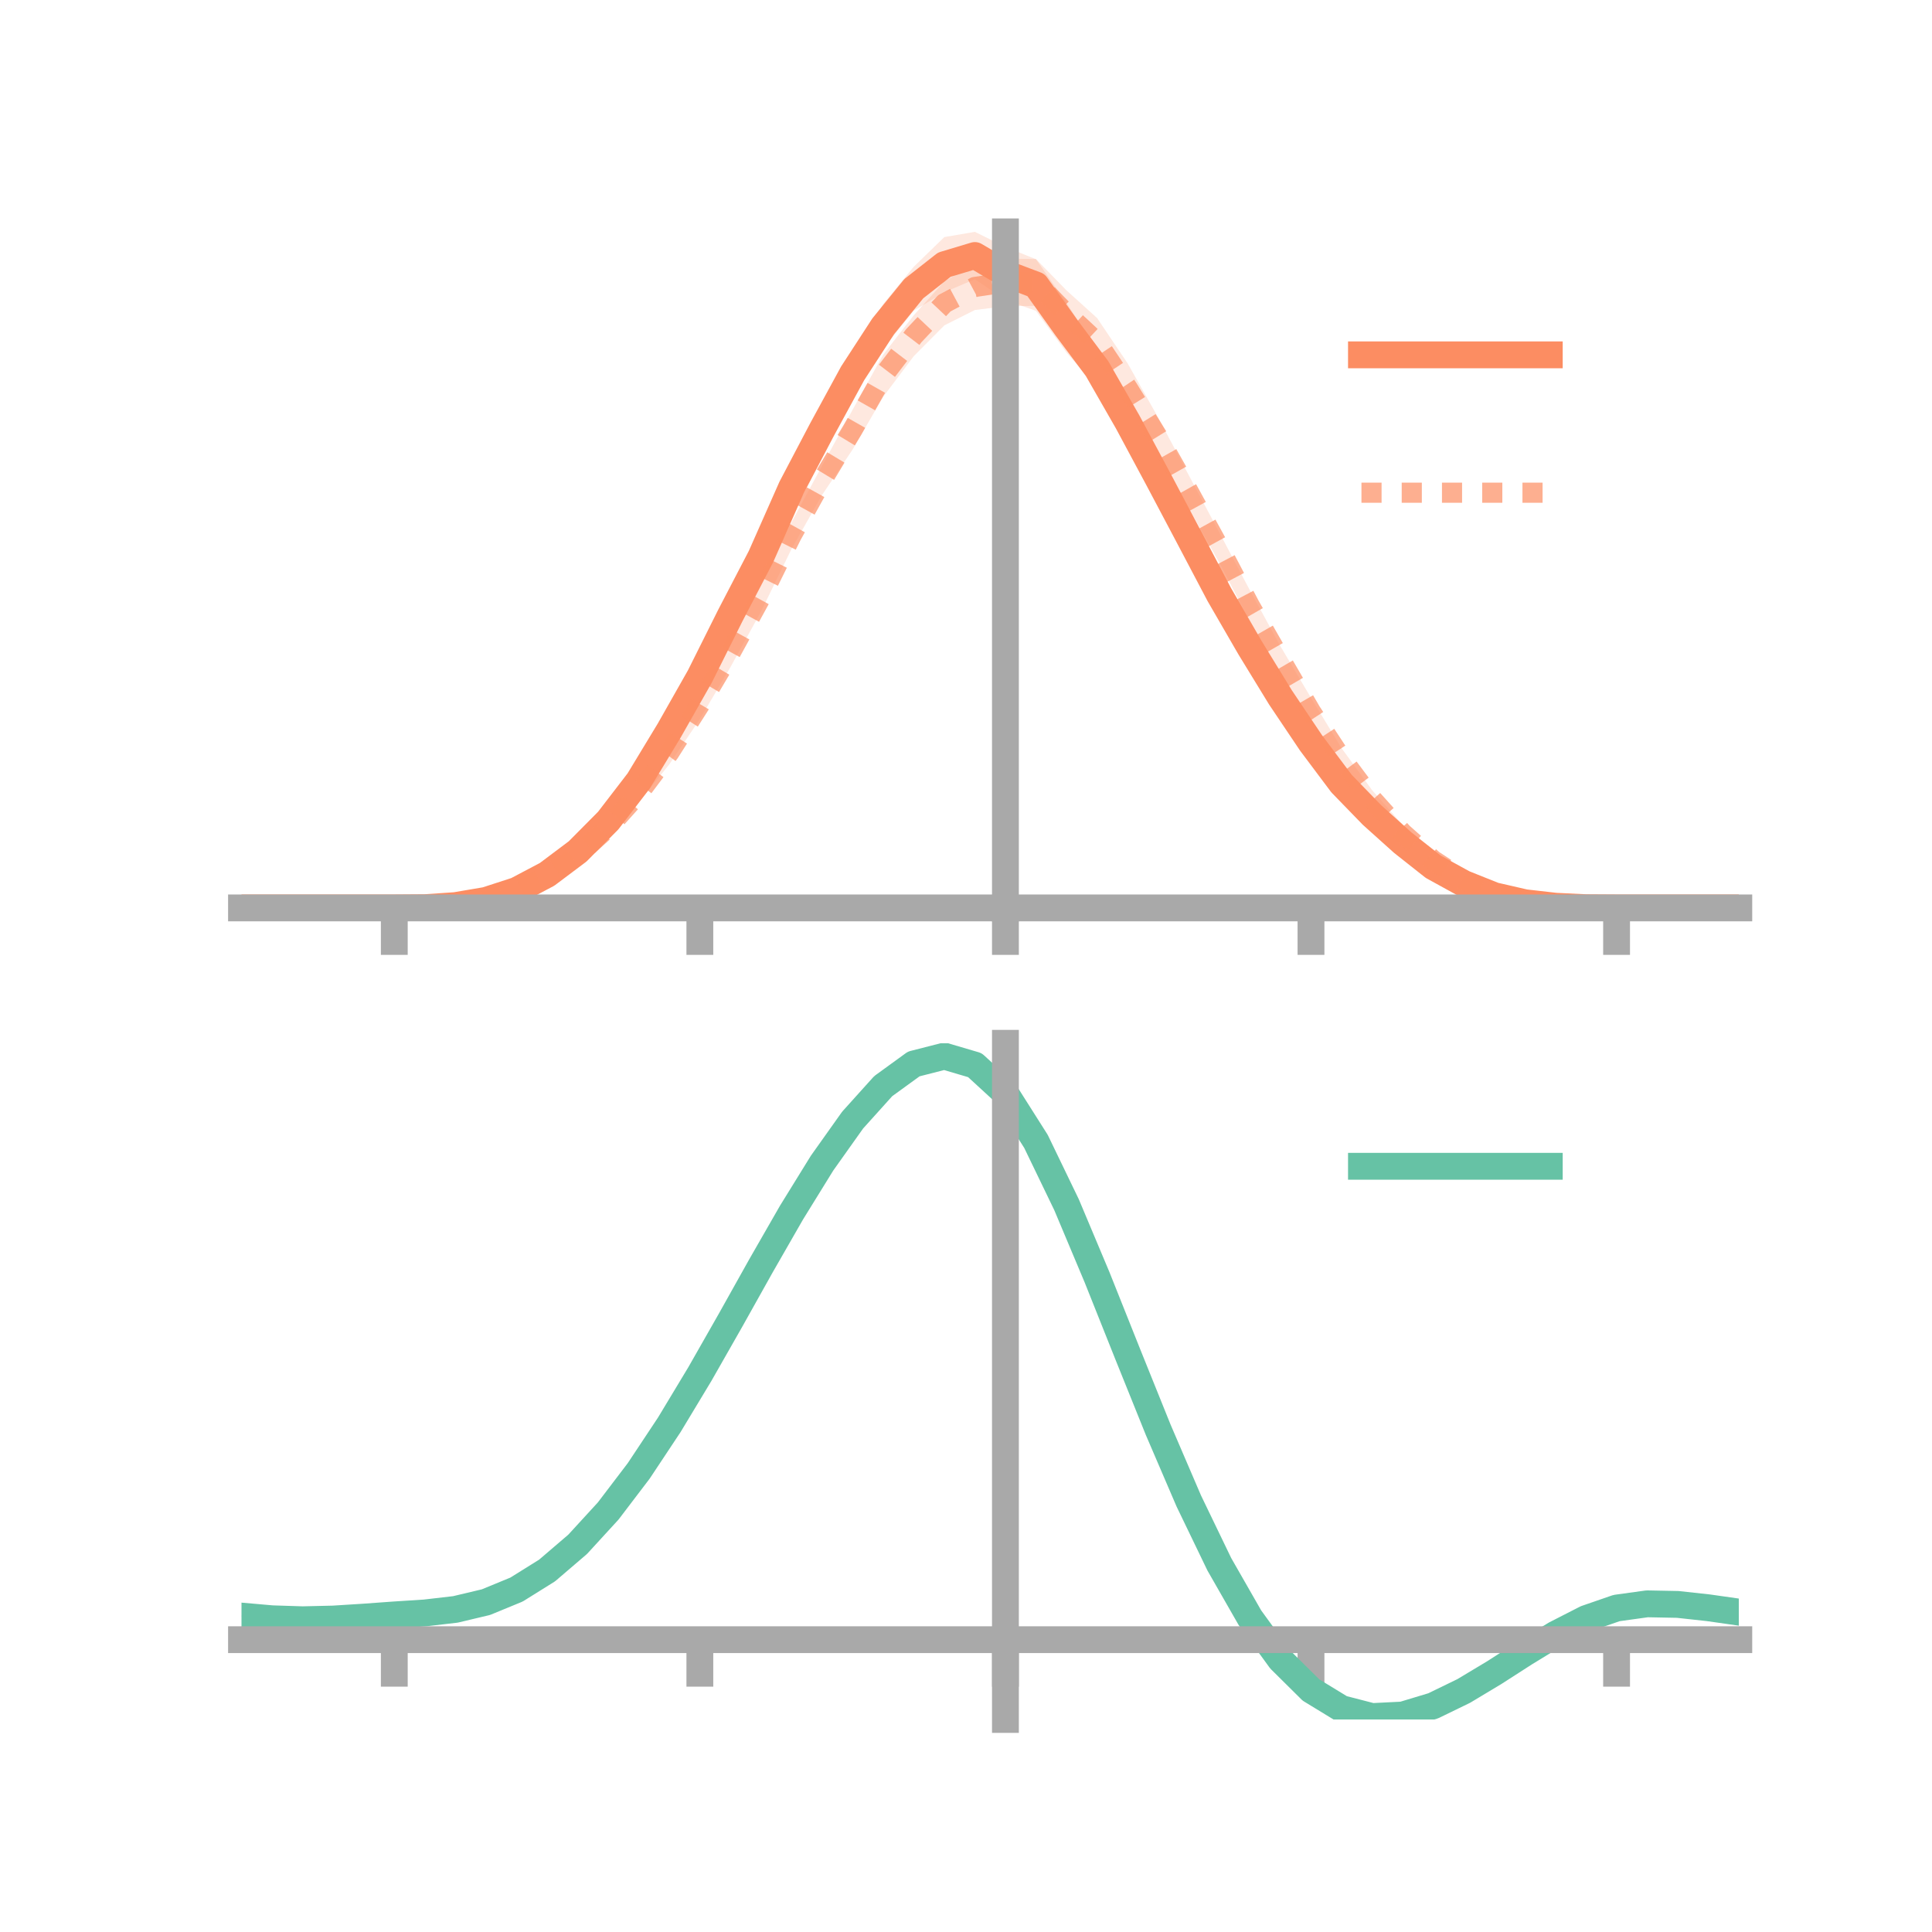 <?xml version="1.0" encoding="utf-8" standalone="no"?>
<!DOCTYPE svg PUBLIC "-//W3C//DTD SVG 1.1//EN"
  "http://www.w3.org/Graphics/SVG/1.1/DTD/svg11.dtd">
<!-- Created with matplotlib (https://matplotlib.org/) -->
<svg height="144pt" version="1.1" viewBox="0 0 144 144" width="144pt" xmlns="http://www.w3.org/2000/svg" xmlns:xlink="http://www.w3.org/1999/xlink">
 <defs>
  <style type="text/css">*{stroke-linecap:butt;stroke-linejoin:round;}</style>
 </defs>
 <g id="figure_1">
  <g id="patch_1">
   <path d="M 0 144 
L 144 144 
L 144 0 
L 0 0 
z
" style="fill:none;"/>
  </g>
  <g id="axes_1">
   <g id="patch_2">
    <path d="M 18 67.68 
L 129.6 67.68 
L 129.6 17.28 
L 18 17.28 
z
" style="fill:none;"/>
   </g>
   <g id="PolyCollection_1">
    <path clip-path="url(#p349c1aecb4)" d="M 18 67.669 
L 18 67.669 
L 20.278 67.669 
L 22.555 67.669 
L 24.833 67.669 
L 27.11 67.669 
L 29.388 67.669 
L 31.665 67.632 
L 33.943 67.423 
L 36.22 66.976 
L 38.498 66.089 
L 40.776 64.819 
L 43.053 62.942 
L 45.331 60.468 
L 47.608 57.454 
L 49.886 53.646 
L 52.163 49.504 
L 54.441 44.77 
L 56.718 40.042 
L 58.996 34.804 
L 61.273 30.4 
L 63.551 26.273 
L 65.829 22.664 
L 68.106 19.883 
L 70.384 17.671 
L 72.661 17.28 
L 74.939 18.407 
L 77.216 19.322 
L 79.494 22.579 
L 81.771 26.101 
L 84.049 29.883 
L 86.327 34.276 
L 88.604 38.745 
L 90.882 43.445 
L 93.159 47.197 
L 95.437 51.013 
L 97.714 54.584 
L 99.992 57.766 
L 102.269 60.185 
L 104.547 62.3 
L 106.824 64.184 
L 109.102 65.545 
L 111.38 66.585 
L 113.657 67.155 
L 115.935 67.469 
L 118.212 67.631 
L 120.49 67.669 
L 122.767 67.669 
L 125.045 67.669 
L 127.322 67.669 
L 129.6 67.669 
L 129.6 67.669 
L 129.6 67.669 
L 127.322 67.669 
L 125.045 67.669 
L 122.767 67.669 
L 120.49 67.669 
L 118.212 67.68 
L 115.935 67.619 
L 113.657 67.413 
L 111.38 66.936 
L 109.102 66.159 
L 106.824 65.016 
L 104.547 63.3 
L 102.269 61.322 
L 99.992 59.049 
L 97.714 56.15 
L 95.437 52.942 
L 93.159 49.315 
L 90.882 45.195 
L 88.604 41.248 
L 86.327 37.112 
L 84.049 33.014 
L 81.771 28.854 
L 79.494 26.287 
L 77.216 23.17 
L 74.939 22.36 
L 72.661 20.809 
L 70.384 21.786 
L 68.106 23.155 
L 65.829 25.979 
L 63.551 29.381 
L 61.273 33.621 
L 58.996 37.879 
L 56.718 42.933 
L 54.441 46.953 
L 52.163 51.34 
L 49.886 55.231 
L 47.608 58.945 
L 45.331 61.858 
L 43.053 63.976 
L 40.776 65.519 
L 38.498 66.652 
L 36.22 67.246 
L 33.943 67.573 
L 31.665 67.673 
L 29.388 67.669 
L 27.11 67.669 
L 24.833 67.669 
L 22.555 67.669 
L 20.278 67.669 
L 18 67.669 
z
" style="fill:#fc8d62;fill-opacity:0.2;"/>
   </g>
   <g id="PolyCollection_2">
    <path clip-path="url(#p349c1aecb4)" d="M 18 67.669 
L 18 67.669 
L 20.278 67.669 
L 22.555 67.669 
L 24.833 67.669 
L 27.11 67.669 
L 29.388 67.669 
L 31.665 67.597 
L 33.943 67.411 
L 36.22 67 
L 38.498 66.153 
L 40.776 64.942 
L 43.053 63.32 
L 45.331 61.183 
L 47.608 58.463 
L 49.886 55.219 
L 52.163 51.45 
L 54.441 47.621 
L 56.718 43.458 
L 58.996 38.923 
L 61.273 34.714 
L 63.551 30.535 
L 65.829 26.432 
L 68.106 23.501 
L 70.384 20.966 
L 72.661 19.669 
L 74.939 19.278 
L 77.216 19.309 
L 79.494 21.648 
L 81.771 23.705 
L 84.049 27.086 
L 86.327 31.13 
L 88.604 35.422 
L 90.882 39.689 
L 93.159 43.997 
L 95.437 48.168 
L 97.714 52.012 
L 99.992 55.762 
L 102.269 58.894 
L 104.547 61.486 
L 106.824 63.692 
L 109.102 65.292 
L 111.38 66.401 
L 113.657 67.095 
L 115.935 67.476 
L 118.212 67.635 
L 120.49 67.669 
L 122.767 67.669 
L 125.045 67.669 
L 127.322 67.669 
L 129.6 67.669 
L 129.6 67.669 
L 129.6 67.669 
L 127.322 67.669 
L 125.045 67.669 
L 122.767 67.669 
L 120.49 67.669 
L 118.212 67.676 
L 115.935 67.619 
L 113.657 67.352 
L 111.38 66.805 
L 109.102 65.904 
L 106.824 64.534 
L 104.547 62.699 
L 102.269 60.217 
L 99.992 57.267 
L 97.714 54.076 
L 95.437 50.09 
L 93.159 46.301 
L 90.882 41.948 
L 88.604 37.884 
L 86.327 34.082 
L 84.049 30.756 
L 81.771 27.305 
L 79.494 25.111 
L 77.216 22.798 
L 74.939 22.824 
L 72.661 23.107 
L 70.384 24.253 
L 68.106 26.547 
L 65.829 29.576 
L 63.551 33.5 
L 61.273 36.893 
L 58.996 40.915 
L 56.718 45.587 
L 54.441 49.73 
L 52.163 53.6 
L 49.886 56.971 
L 47.608 59.799 
L 45.331 62.153 
L 43.053 64.144 
L 40.776 65.703 
L 38.498 66.635 
L 36.22 67.287 
L 33.943 67.576 
L 31.665 67.673 
L 29.388 67.669 
L 27.11 67.669 
L 24.833 67.669 
L 22.555 67.669 
L 20.278 67.669 
L 18 67.669 
z
" style="fill:#fc8d62;fill-opacity:0.2;"/>
   </g>
   <g id="matplotlib.axis_1">
    <g id="xtick_1">
     <g id="line2d_1">
      <defs>
       <path d="M 0 0 
L 0 3.5 
" id="m56b04c48e7" style="stroke:#a9a9a9;stroke-width:2;"/>
      </defs>
      <g>
       <use style="fill:#a9a9a9;stroke:#a9a9a9;stroke-width:2;" x="29.388" xlink:href="#m56b04c48e7" y="67.669"/>
      </g>
     </g>
    </g>
    <g id="xtick_2">
     <g id="line2d_2">
      <g>
       <use style="fill:#a9a9a9;stroke:#a9a9a9;stroke-width:2;" x="52.163" xlink:href="#m56b04c48e7" y="67.669"/>
      </g>
     </g>
    </g>
    <g id="xtick_3">
     <g id="line2d_3">
      <g>
       <use style="fill:#a9a9a9;stroke:#a9a9a9;stroke-width:2;" x="74.939" xlink:href="#m56b04c48e7" y="67.669"/>
      </g>
     </g>
    </g>
    <g id="xtick_4">
     <g id="line2d_4">
      <g>
       <use style="fill:#a9a9a9;stroke:#a9a9a9;stroke-width:2;" x="97.714" xlink:href="#m56b04c48e7" y="67.669"/>
      </g>
     </g>
    </g>
    <g id="xtick_5">
     <g id="line2d_5">
      <g>
       <use style="fill:#a9a9a9;stroke:#a9a9a9;stroke-width:2;" x="120.49" xlink:href="#m56b04c48e7" y="67.669"/>
      </g>
     </g>
    </g>
   </g>
   <g id="matplotlib.axis_2"/>
   <g id="line2d_6">
    <path clip-path="url(#p349c1aecb4)" d="M 18 67.669 
L 20.278 67.669 
L 22.555 67.669 
L 24.833 67.669 
L 27.11 67.669 
L 29.388 67.669 
L 31.665 67.653 
L 33.943 67.498 
L 36.22 67.111 
L 38.498 66.371 
L 40.776 65.169 
L 43.053 63.459 
L 45.331 61.163 
L 47.608 58.2 
L 49.886 54.438 
L 52.163 50.422 
L 54.441 45.862 
L 56.718 41.488 
L 58.996 36.342 
L 61.273 32.01 
L 63.551 27.827 
L 65.829 24.322 
L 68.106 21.519 
L 70.384 19.729 
L 72.661 19.044 
L 74.939 20.384 
L 77.216 21.246 
L 79.494 24.433 
L 81.771 27.477 
L 84.049 31.449 
L 86.327 35.694 
L 88.604 39.997 
L 90.882 44.32 
L 93.159 48.256 
L 95.437 51.978 
L 97.714 55.367 
L 99.992 58.407 
L 102.269 60.753 
L 104.547 62.8 
L 106.824 64.6 
L 109.102 65.852 
L 111.38 66.761 
L 113.657 67.284 
L 115.935 67.544 
L 118.212 67.655 
L 120.49 67.669 
L 122.767 67.669 
L 125.045 67.669 
L 127.322 67.669 
L 129.6 67.669 
" style="fill:none;stroke:#fc8d62;stroke-linecap:square;stroke-width:2;"/>
   </g>
   <g id="line2d_7">
    <path clip-path="url(#p349c1aecb4)" d="M 18 67.669 
L 20.278 67.669 
L 22.555 67.669 
L 24.833 67.669 
L 27.11 67.669 
L 29.388 67.669 
L 31.665 67.635 
L 33.943 67.493 
L 36.22 67.144 
L 38.498 66.394 
L 40.776 65.323 
L 43.053 63.732 
L 45.331 61.668 
L 47.608 59.131 
L 49.886 56.095 
L 52.163 52.525 
L 54.441 48.675 
L 56.718 44.523 
L 58.996 39.919 
L 61.273 35.804 
L 63.551 32.017 
L 65.829 28.004 
L 68.106 25.024 
L 70.384 22.609 
L 72.661 21.388 
L 74.939 21.051 
L 77.216 21.054 
L 79.494 23.38 
L 81.771 25.505 
L 84.049 28.921 
L 86.327 32.606 
L 88.604 36.653 
L 90.882 40.819 
L 93.159 45.149 
L 95.437 49.129 
L 97.714 53.044 
L 99.992 56.515 
L 102.269 59.556 
L 104.547 62.093 
L 106.824 64.113 
L 109.102 65.598 
L 111.38 66.603 
L 113.657 67.224 
L 115.935 67.548 
L 118.212 67.655 
L 120.49 67.669 
L 122.767 67.669 
L 125.045 67.669 
L 127.322 67.669 
L 129.6 67.669 
" style="fill:none;stroke:#fc8d62;stroke-dasharray:1.5,1.5;stroke-dashoffset:0;stroke-opacity:0.7;stroke-width:1.5;"/>
   </g>
   <g id="patch_3">
    <path d="M 74.939 67.68 
L 74.939 17.28 
" style="fill:none;stroke:#a9a9a9;stroke-linecap:square;stroke-linejoin:miter;stroke-width:2;"/>
   </g>
   <g id="patch_4">
    <path d="M 129.6 67.68 
L 129.6 17.28 
" style="fill:none;"/>
   </g>
   <g id="patch_5">
    <path d="M 18 67.669 
L 129.6 67.669 
" style="fill:none;stroke:#a9a9a9;stroke-linecap:square;stroke-linejoin:miter;stroke-width:2;"/>
   </g>
   <g id="patch_6">
    <path d="M 18 17.28 
L 129.6 17.28 
" style="fill:none;"/>
   </g>
   <g id="legend_1">
    <g id="line2d_8">
     <path d="M 101.475 26.449 
L 115.475 26.449 
" style="fill:none;stroke:#fc8d62;stroke-linecap:square;stroke-width:2;"/>
    </g>
    <g id="line2d_9"/>
    <g id="text_1">
     <!--   -->
     <g transform="translate(121.075 28.899)scale(0.07 -0.07)">
      <defs>
       <path id="DejaVuSans-32"/>
      </defs>
      <use xlink:href="#DejaVuSans-32"/>
     </g>
    </g>
    <g id="line2d_10">
     <path d="M 101.475 36.724 
L 115.475 36.724 
" style="fill:none;stroke:#fc8d62;stroke-dasharray:1.5,1.5;stroke-dashoffset:0;stroke-opacity:0.7;stroke-width:1.5;"/>
    </g>
    <g id="line2d_11"/>
    <g id="text_2">
     <!--   -->
     <g transform="translate(121.075 39.174)scale(0.07 -0.07)">
      <use xlink:href="#DejaVuSans-32"/>
     </g>
    </g>
   </g>
  </g>
  <g id="axes_2">
   <g id="patch_7">
    <path d="M 18 128.16 
L 129.6 128.16 
L 129.6 77.76 
L 18 77.76 
z
" style="fill:none;"/>
   </g>
   <g id="PolyCollection_3">
    <path clip-path="url(#p0b27b4769f)" d="M 18 120.497 
L 18 120.41 
L 20.278 120.621 
L 22.555 120.696 
L 24.833 120.637 
L 27.11 120.486 
L 29.388 120.313 
L 31.665 120.161 
L 33.943 119.891 
L 36.22 119.345 
L 38.498 118.396 
L 40.776 116.954 
L 43.053 114.966 
L 45.331 112.425 
L 47.608 109.362 
L 49.886 105.844 
L 52.163 101.973 
L 54.441 97.878 
L 56.718 93.713 
L 58.996 89.653 
L 61.273 85.887 
L 63.551 82.614 
L 65.829 80.035 
L 68.106 78.352 
L 70.384 77.76 
L 72.661 78.443 
L 74.939 80.569 
L 77.216 84.215 
L 79.494 89.004 
L 81.771 94.502 
L 84.049 100.3 
L 86.327 106.043 
L 88.604 111.431 
L 90.882 116.23 
L 93.159 120.27 
L 95.437 123.45 
L 97.714 125.729 
L 99.992 127.13 
L 102.269 127.723 
L 104.547 127.616 
L 106.824 126.943 
L 109.102 125.855 
L 111.38 124.511 
L 113.657 123.073 
L 115.935 121.702 
L 118.212 120.55 
L 120.49 119.768 
L 122.767 119.455 
L 125.045 119.504 
L 127.322 119.763 
L 129.6 120.1 
L 129.6 120.214 
L 129.6 120.214 
L 127.322 119.903 
L 125.045 119.663 
L 122.767 119.625 
L 120.49 119.942 
L 118.212 120.733 
L 115.935 121.913 
L 113.657 123.329 
L 111.38 124.818 
L 109.102 126.212 
L 106.824 127.339 
L 104.547 128.039 
L 102.269 128.16 
L 99.992 127.578 
L 97.714 126.198 
L 95.437 123.967 
L 93.159 120.874 
L 90.882 116.958 
L 88.604 112.313 
L 86.327 107.098 
L 84.049 101.536 
L 81.771 95.914 
L 79.494 90.58 
L 77.216 85.931 
L 74.939 82.393 
L 72.661 80.335 
L 70.384 79.677 
L 68.106 80.251 
L 65.829 81.874 
L 63.551 84.354 
L 61.273 87.494 
L 58.996 91.1 
L 56.718 94.981 
L 54.441 98.956 
L 52.163 102.859 
L 49.886 106.547 
L 47.608 109.897 
L 45.331 112.817 
L 43.053 115.247 
L 40.776 117.158 
L 38.498 118.557 
L 36.22 119.485 
L 33.943 120.02 
L 31.665 120.279 
L 29.388 120.42 
L 27.11 120.577 
L 24.833 120.71 
L 22.555 120.757 
L 20.278 120.687 
L 18 120.497 
z
" style="fill:#66c2a5;fill-opacity:0.2;"/>
   </g>
   <g id="matplotlib.axis_3">
    <g id="xtick_6">
     <g id="line2d_12">
      <g>
       <use style="fill:#a9a9a9;stroke:#a9a9a9;stroke-width:2;" x="29.388" xlink:href="#m56b04c48e7" y="122.212"/>
      </g>
     </g>
    </g>
    <g id="xtick_7">
     <g id="line2d_13">
      <g>
       <use style="fill:#a9a9a9;stroke:#a9a9a9;stroke-width:2;" x="52.163" xlink:href="#m56b04c48e7" y="122.212"/>
      </g>
     </g>
    </g>
    <g id="xtick_8">
     <g id="line2d_14">
      <g>
       <use style="fill:#a9a9a9;stroke:#a9a9a9;stroke-width:2;" x="74.939" xlink:href="#m56b04c48e7" y="122.212"/>
      </g>
     </g>
    </g>
    <g id="xtick_9">
     <g id="line2d_15">
      <g>
       <use style="fill:#a9a9a9;stroke:#a9a9a9;stroke-width:2;" x="97.714" xlink:href="#m56b04c48e7" y="122.212"/>
      </g>
     </g>
    </g>
    <g id="xtick_10">
     <g id="line2d_16">
      <g>
       <use style="fill:#a9a9a9;stroke:#a9a9a9;stroke-width:2;" x="120.49" xlink:href="#m56b04c48e7" y="122.212"/>
      </g>
     </g>
    </g>
   </g>
   <g id="matplotlib.axis_4"/>
   <g id="line2d_17">
    <path clip-path="url(#p0b27b4769f)" d="M 18 120.454 
L 20.278 120.654 
L 22.555 120.727 
L 24.833 120.674 
L 27.11 120.531 
L 29.388 120.366 
L 31.665 120.22 
L 33.943 119.956 
L 36.22 119.415 
L 38.498 118.477 
L 40.776 117.056 
L 43.053 115.106 
L 45.331 112.621 
L 47.608 109.629 
L 49.886 106.195 
L 52.163 102.416 
L 54.441 98.417 
L 56.718 94.347 
L 58.996 90.377 
L 61.273 86.691 
L 63.551 83.484 
L 65.829 80.955 
L 68.106 79.302 
L 70.384 78.719 
L 72.661 79.389 
L 74.939 81.481 
L 77.216 85.073 
L 79.494 89.792 
L 81.771 95.208 
L 84.049 100.918 
L 86.327 106.571 
L 88.604 111.872 
L 90.882 116.594 
L 93.159 120.572 
L 95.437 123.708 
L 97.714 125.964 
L 99.992 127.354 
L 102.269 127.942 
L 104.547 127.828 
L 106.824 127.141 
L 109.102 126.033 
L 111.38 124.665 
L 113.657 123.201 
L 115.935 121.807 
L 118.212 120.642 
L 120.49 119.855 
L 122.767 119.54 
L 125.045 119.584 
L 127.322 119.833 
L 129.6 120.157 
" style="fill:none;stroke:#66c2a5;stroke-linecap:square;stroke-width:2;"/>
   </g>
   <g id="patch_8">
    <path d="M 74.939 128.16 
L 74.939 77.76 
" style="fill:none;stroke:#a9a9a9;stroke-linecap:square;stroke-linejoin:miter;stroke-width:2;"/>
   </g>
   <g id="patch_9">
    <path d="M 129.6 128.16 
L 129.6 77.76 
" style="fill:none;"/>
   </g>
   <g id="patch_10">
    <path d="M 18 122.212 
L 129.6 122.212 
" style="fill:none;stroke:#a9a9a9;stroke-linecap:square;stroke-linejoin:miter;stroke-width:2;"/>
   </g>
   <g id="patch_11">
    <path d="M 18 77.76 
L 129.6 77.76 
" style="fill:none;"/>
   </g>
   <g id="legend_2">
    <g id="line2d_18">
     <path d="M 101.475 86.929 
L 115.475 86.929 
" style="fill:none;stroke:#66c2a5;stroke-linecap:square;stroke-width:2;"/>
    </g>
    <g id="line2d_19"/>
    <g id="text_3">
     <!--   -->
     <g transform="translate(121.075 89.379)scale(0.07 -0.07)">
      <use xlink:href="#DejaVuSans-32"/>
     </g>
    </g>
   </g>
  </g>
 </g>
 <defs>
  <clipPath id="p349c1aecb4">
   <rect height="50.4" width="111.6" x="18" y="17.28"/>
  </clipPath>
  <clipPath id="p0b27b4769f">
   <rect height="50.4" width="111.6" x="18" y="77.76"/>
  </clipPath>
 </defs>
</svg>
